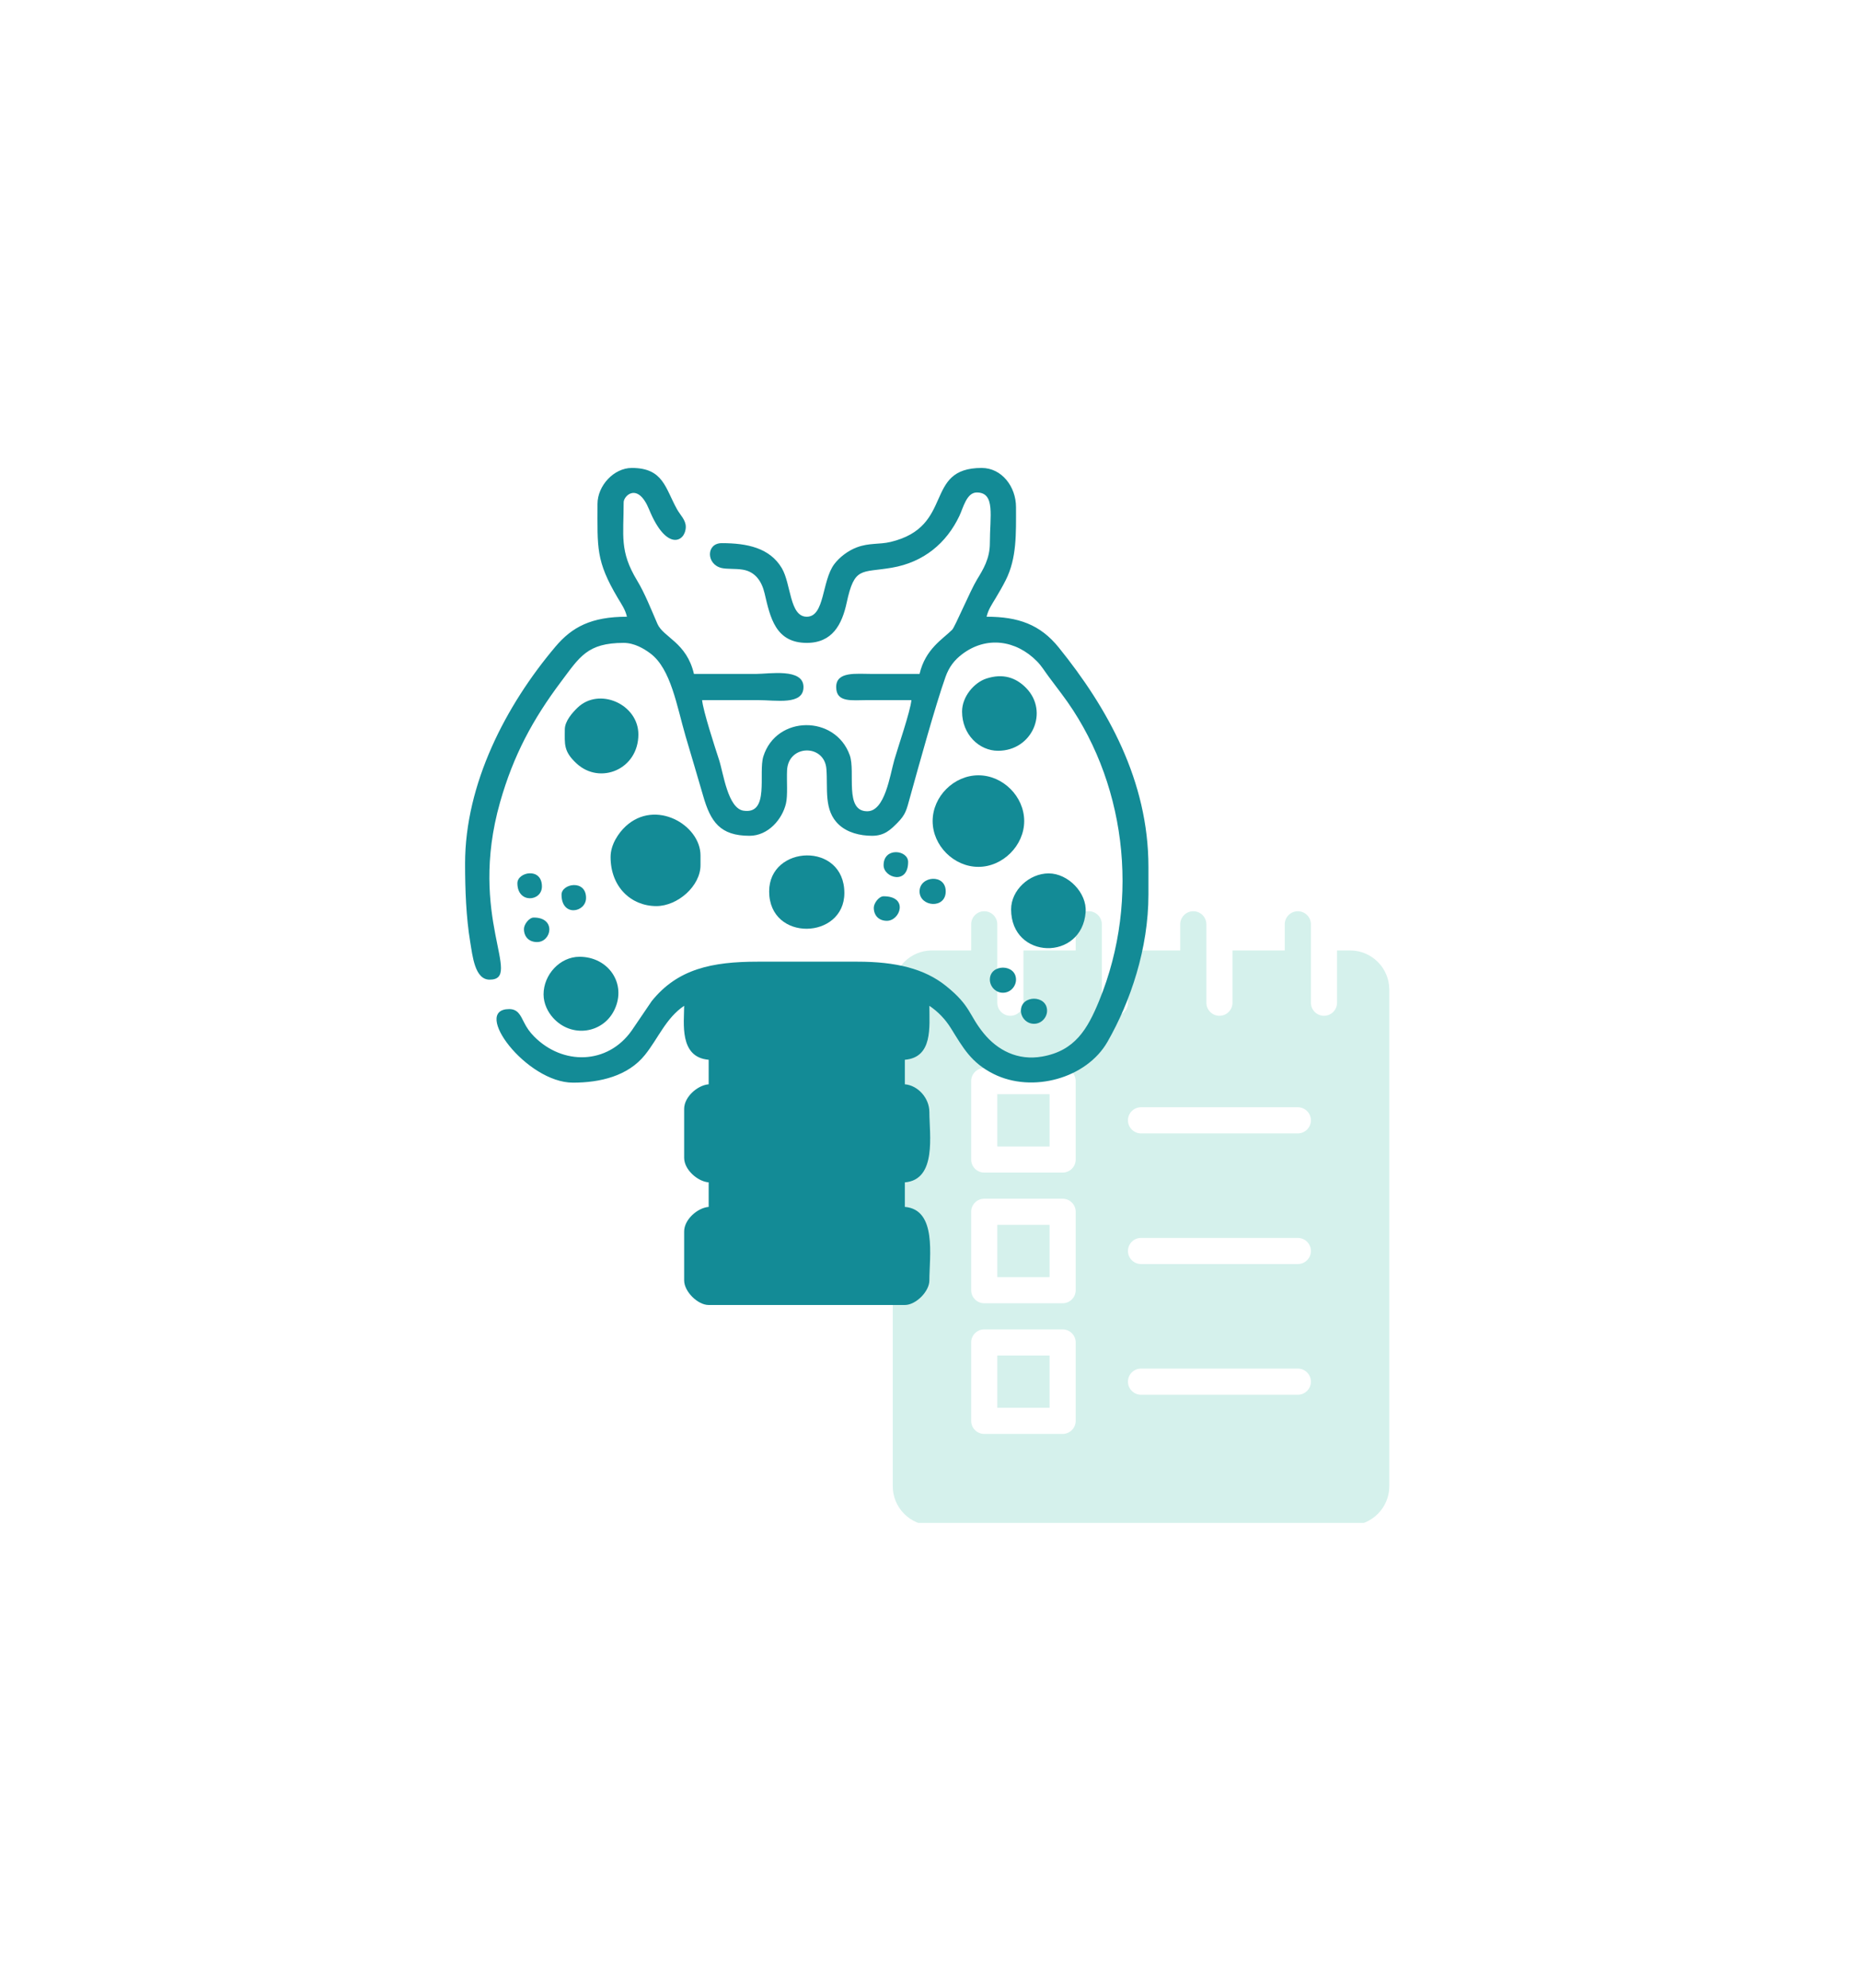<svg width="160" height="171" viewBox="0 0 160 171" fill="none" xmlns="http://www.w3.org/2000/svg">
<g clip-path="url(#clip0_368_137)" filter="url(#filter0_d_368_137)">
<path d="M85.789 105.859H90.285V101.362H85.789V105.859Z" fill="#D5F1EC"/>
<path d="M85.789 117.099H90.285V112.602H85.789V117.099Z" fill="#D5F1EC"/>
<path d="M85.789 94.618H90.285V90.122H85.789V94.618Z" fill="#D5F1EC"/>
<path d="M116.138 77.757H115.014V82.254C115.014 82.874 114.511 83.378 113.89 83.378C113.269 83.378 112.766 82.874 112.766 82.254C112.766 81.963 112.766 75.087 112.766 75.509C112.766 74.889 112.262 74.385 111.641 74.385C111.021 74.385 110.517 74.889 110.517 75.509V77.757H106.021V82.254C106.021 82.874 105.518 83.378 104.897 83.378C104.277 83.378 103.774 82.874 103.774 82.254C103.774 81.963 103.774 75.087 103.774 75.509C103.774 74.889 103.27 74.385 102.649 74.385C102.029 74.385 101.525 74.889 101.525 75.509V77.757H97.029V82.254C97.029 82.874 96.526 83.378 95.905 83.378C95.284 83.378 94.781 82.874 94.781 82.254C94.781 81.963 94.781 75.087 94.781 75.509C94.781 74.889 94.278 74.385 93.657 74.385C93.036 74.385 92.533 74.889 92.533 75.509V77.757H88.037V82.254C88.037 82.874 87.533 83.378 86.913 83.378C86.292 83.378 85.789 82.874 85.789 82.254C85.789 81.963 85.789 75.087 85.789 75.509C85.789 74.889 85.286 74.385 84.665 74.385C84.044 74.385 83.541 74.889 83.541 75.509V77.757H80.169C78.309 77.757 76.796 79.27 76.796 81.13V123.843C76.796 125.703 78.309 127.215 80.169 127.215H116.138C117.997 127.215 119.51 125.703 119.51 123.843V81.13C119.51 79.27 117.997 77.757 116.138 77.757ZM92.533 118.223C92.533 118.844 92.029 119.347 91.409 119.347H84.665C84.044 119.347 83.541 118.844 83.541 118.223V111.479C83.541 110.858 84.044 110.355 84.665 110.355H91.409C92.029 110.355 92.533 110.858 92.533 111.479V118.223ZM92.533 106.982C92.533 107.603 92.029 108.106 91.409 108.106H84.665C84.044 108.106 83.541 107.603 83.541 106.982V100.238C83.541 99.618 84.044 99.114 84.665 99.114H91.409C92.029 99.114 92.533 99.618 92.533 100.238V106.982ZM92.533 95.742C92.533 96.363 92.029 96.866 91.409 96.866H84.665C84.044 96.866 83.541 96.363 83.541 95.742V88.998C83.541 88.377 84.044 87.874 84.665 87.874H91.409C92.029 87.874 92.533 88.377 92.533 88.998V95.742ZM111.641 115.975H98.153C97.532 115.975 97.029 115.471 97.029 114.851C97.029 114.23 97.532 113.726 98.153 113.726H111.641C112.262 113.726 112.766 114.23 112.766 114.851C112.766 115.471 112.262 115.975 111.641 115.975ZM111.641 104.734H98.153C97.532 104.734 97.029 104.231 97.029 103.61C97.029 102.99 97.532 102.486 98.153 102.486H111.641C112.262 102.486 112.766 102.99 112.766 103.61C112.766 104.231 112.262 104.734 111.641 104.734ZM111.641 93.494H98.153C97.532 93.494 97.029 92.99 97.029 92.37C97.029 91.749 97.532 91.246 98.153 91.246H111.641C112.262 91.246 112.766 91.749 112.766 92.37C112.766 92.99 112.262 93.494 111.641 93.494Z" fill="#D5F1EC"/>
<path fill-rule="evenodd" clip-rule="evenodd" d="M51.398 39.347C51.398 43.116 51.241 44.234 53.146 47.444C53.466 47.983 53.782 48.416 53.93 49.051C50.855 49.051 49.206 49.939 47.783 51.623C43.508 56.677 40.007 63.431 40.007 70.286C40.007 72.523 40.095 74.905 40.447 77.018C40.651 78.238 40.843 80.27 42.117 80.27C45.042 80.27 40.193 74.921 43.019 65C44.167 60.969 45.829 57.878 48.264 54.636C49.861 52.51 50.52 51.301 53.648 51.301C54.561 51.301 55.395 51.792 55.962 52.221C57.719 53.55 58.22 56.74 58.976 59.333C59.478 61.058 59.98 62.688 60.48 64.439C61.124 66.699 61.95 67.895 64.477 67.895C66.071 67.895 67.289 66.484 67.609 65.12C67.776 64.403 67.661 63.205 67.704 62.263C67.808 60.03 70.907 59.987 71.087 62.129C71.23 63.827 70.825 65.707 72.173 66.949C72.895 67.614 73.962 67.895 75.024 67.895C76.082 67.895 76.612 67.367 77.171 66.808C77.916 66.064 77.974 65.687 78.289 64.551C79.017 61.928 80.474 56.645 81.332 54.234C81.641 53.364 82.101 52.78 82.755 52.282C84.853 50.681 87.402 51.061 89.196 52.879C89.619 53.309 89.872 53.757 90.232 54.234C90.614 54.74 90.935 55.174 91.317 55.68C96.815 62.96 98.158 73.282 94.553 82.08C93.551 84.524 92.473 86.386 89.651 86.885C87.532 87.26 85.797 86.329 84.616 84.882C83.319 83.293 83.536 82.547 81.375 80.81C79.528 79.327 77.077 78.724 73.758 78.724H65.18C61.248 78.724 58.287 79.344 56.059 82.118L54.352 84.631C52.271 87.601 48.395 87.643 45.946 85.16C45.559 84.769 45.316 84.418 45.069 83.927C44.767 83.325 44.539 82.802 43.804 82.802C40.533 82.802 45.268 89.13 49.289 89.13C51.607 89.13 54.013 88.571 55.48 86.744C56.623 85.321 57.285 83.57 58.852 82.52C58.852 83.957 58.397 86.948 60.961 87.161V89.271C59.99 89.352 58.852 90.366 58.852 91.38V95.599C58.852 96.609 60.001 97.629 60.961 97.708V99.818C59.99 99.899 58.852 100.913 58.852 101.928V106.146C58.852 107.093 60.014 108.256 60.961 108.256H77.837C78.783 108.256 79.946 107.093 79.946 106.146C79.946 104.072 80.613 100.049 77.837 99.818V97.708C80.608 97.478 79.946 93.561 79.946 91.662C79.946 90.439 78.946 89.363 77.837 89.271V87.161C80.257 86.96 79.946 84.328 79.946 82.52C80.703 83.028 81.327 83.688 81.805 84.458C82.854 86.146 83.54 87.415 85.474 88.383C88.804 90.049 93.468 88.766 95.271 85.611C97.251 82.144 98.79 77.584 98.79 72.958V70.567C98.79 63.151 95.261 56.882 91.078 51.701C89.473 49.711 87.586 49.051 84.868 49.051C85.016 48.416 85.332 47.983 85.652 47.444C85.973 46.903 86.232 46.464 86.511 45.912C87.477 43.996 87.399 41.896 87.399 39.628C87.399 37.86 86.173 36.253 84.446 36.253C79.396 36.253 82.169 41.29 76.607 42.618C75.626 42.852 74.776 42.68 73.7 43.086C72.931 43.375 72.206 43.943 71.766 44.527C70.681 45.968 70.962 49.051 69.399 49.051C67.908 49.051 68.062 46.234 67.251 44.87C66.216 43.13 64.274 42.722 62.086 42.722C60.73 42.722 60.742 44.539 62.061 44.857C62.542 44.973 63.235 44.896 63.886 45.001C64.984 45.178 65.534 46.02 65.774 47.05C66.254 49.102 66.704 51.301 69.399 51.301C71.601 51.301 72.429 49.721 72.833 47.844C73.508 44.711 74.072 45.287 76.715 44.835C79.463 44.366 81.418 42.715 82.527 40.381C82.858 39.683 83.147 38.363 84.024 38.363C85.641 38.363 85.149 40.387 85.149 42.722C85.149 44.059 84.575 44.979 84.05 45.842C83.455 46.818 82.149 49.93 81.908 50.169C81.084 50.992 79.604 51.821 79.102 53.972C77.743 53.972 76.383 53.973 75.024 53.972C73.647 53.972 71.93 53.736 71.93 55.098C71.93 56.461 73.267 56.224 74.602 56.223C75.868 56.222 77.133 56.223 78.399 56.223C78.32 57.172 77.217 60.356 76.932 61.365C76.544 62.736 76.124 65.785 74.602 65.785C72.606 65.785 73.612 62.404 73.097 60.962C71.859 57.49 66.783 57.508 65.665 61.067C65.213 62.508 66.232 66.076 63.961 65.736C62.604 65.532 62.228 62.509 61.858 61.373C61.499 60.272 60.475 57.139 60.398 56.223C61.992 56.223 63.586 56.223 65.18 56.223C66.767 56.223 69.117 56.684 69.117 55.098C69.117 53.448 66.152 53.972 65.039 53.972C63.258 53.972 61.477 53.972 59.695 53.972C59.061 51.251 57.066 50.837 56.552 49.662C56.028 48.46 55.476 47.044 54.801 45.928C53.279 43.41 53.648 42.104 53.648 39.207C53.648 38.645 54.861 37.44 55.839 39.828C57.355 43.531 58.992 42.581 58.992 41.316C58.992 40.723 58.515 40.303 58.243 39.815C57.224 37.991 57.068 36.253 54.351 36.253C52.798 36.253 51.398 37.783 51.398 39.347Z" fill="#138B96"/>
<path fill-rule="evenodd" clip-rule="evenodd" d="M80.227 66.629C80.227 68.741 82.053 70.567 84.165 70.567C86.266 70.567 88.103 68.725 88.103 66.629C88.103 64.517 86.277 62.692 84.165 62.692C82.053 62.692 80.227 64.517 80.227 66.629Z" fill="#138B96"/>
<path fill-rule="evenodd" clip-rule="evenodd" d="M52.523 69.723C52.523 72.299 54.294 73.942 56.461 73.942C58.294 73.942 60.258 72.214 60.258 70.426V69.583C60.258 66.968 56.39 64.696 53.818 67.081C53.223 67.634 52.523 68.633 52.523 69.723Z" fill="#138B96"/>
<path fill-rule="evenodd" clip-rule="evenodd" d="M66.164 72.677C66.164 77.053 72.633 76.827 72.633 72.817C72.633 68.383 66.164 68.674 66.164 72.677Z" fill="#138B96"/>
<path fill-rule="evenodd" clip-rule="evenodd" d="M86.977 74.223C86.977 78.562 93.081 78.703 93.388 74.456C93.507 72.801 91.875 71.13 90.212 71.13C88.54 71.13 86.977 72.573 86.977 74.223Z" fill="#138B96"/>
<path fill-rule="evenodd" clip-rule="evenodd" d="M82.759 57.207C82.759 59.188 84.237 60.582 85.852 60.582C88.795 60.582 90.24 57.223 88.285 55.197C87.398 54.277 86.271 53.905 84.845 54.371C83.812 54.708 82.759 55.905 82.759 57.207Z" fill="#138B96"/>
<path fill-rule="evenodd" clip-rule="evenodd" d="M48.585 58.754C48.585 60.009 48.456 60.621 49.6 61.678C51.612 63.536 54.914 62.19 54.914 59.176C54.914 56.564 51.525 55.077 49.67 56.885C49.254 57.291 48.585 58.018 48.585 58.754Z" fill="#138B96"/>
<path fill-rule="evenodd" clip-rule="evenodd" d="M46.758 81.536C46.758 82.359 47.148 83.075 47.565 83.542C49.146 85.315 51.878 84.914 52.859 82.856C53.926 80.619 52.338 78.302 49.851 78.302C48.165 78.302 46.758 79.839 46.758 81.536Z" fill="#138B96"/>
<path fill-rule="evenodd" clip-rule="evenodd" d="M79.102 72.677C79.102 74.011 81.352 74.224 81.352 72.677C81.352 71.129 79.102 71.342 79.102 72.677Z" fill="#138B96"/>
<path fill-rule="evenodd" clip-rule="evenodd" d="M87.821 82.942C87.821 83.496 88.28 84.067 88.946 84.067C89.612 84.067 90.071 83.496 90.071 82.942C90.071 81.563 87.821 81.563 87.821 82.942Z" fill="#138B96"/>
<path fill-rule="evenodd" clip-rule="evenodd" d="M85.149 80.27C85.149 80.824 85.608 81.396 86.274 81.396C86.941 81.396 87.399 80.824 87.399 80.27C87.399 78.891 85.149 78.891 85.149 80.27Z" fill="#138B96"/>
<path fill-rule="evenodd" clip-rule="evenodd" d="M75.165 74.083C75.165 74.763 75.609 75.208 76.29 75.208C77.445 75.208 78.17 73.098 76.008 73.098C75.611 73.098 75.165 73.685 75.165 74.083Z" fill="#138B96"/>
<path fill-rule="evenodd" clip-rule="evenodd" d="M48.304 72.958C48.304 74.903 50.413 74.497 50.413 73.239C50.413 71.622 48.304 72.004 48.304 72.958Z" fill="#138B96"/>
<path fill-rule="evenodd" clip-rule="evenodd" d="M45.07 75.911C45.07 76.591 45.514 77.036 46.195 77.036C47.453 77.036 47.859 74.927 45.914 74.927C45.516 74.927 45.07 75.513 45.07 75.911Z" fill="#138B96"/>
<path fill-rule="evenodd" clip-rule="evenodd" d="M44.507 71.973C44.507 73.75 46.617 73.559 46.617 72.254C46.617 70.58 44.507 71.001 44.507 71.973Z" fill="#138B96"/>
<path fill-rule="evenodd" clip-rule="evenodd" d="M76.008 70.426C76.008 71.51 78.118 72.148 78.118 70.145C78.118 69.106 76.008 68.845 76.008 70.426Z" fill="#138B96"/>
</g>
<defs>
<filter id="filter0_d_368_137" x="-8" y="-8" width="168" height="179" filterUnits="userSpaceOnUse" color-interpolation-filters="sRGB">
<feFlood flood-opacity="0" result="BackgroundImageFix"/>
<feColorMatrix in="SourceAlpha" type="matrix" values="0 0 0 0 0 0 0 0 0 0 0 0 0 0 0 0 0 0 127 0" result="hardAlpha"/>
<feOffset dy="4"/>
<feGaussianBlur stdDeviation="20"/>
<feComposite in2="hardAlpha" operator="out"/>
<feColorMatrix type="matrix" values="0 0 0 0 0 0 0 0 0 0 0 0 0 0 0 0 0 0 0.25 0"/>
<feBlend mode="normal" in2="BackgroundImageFix" result="effect1_dropShadow_368_137"/>
<feBlend mode="normal" in="SourceGraphic" in2="effect1_dropShadow_368_137" result="shape"/>
</filter>
<clipPath id="clip0_368_137">
<rect width="88" height="99" fill="white" transform="translate(32 28)"/>
</clipPath>
</defs>
</svg>
